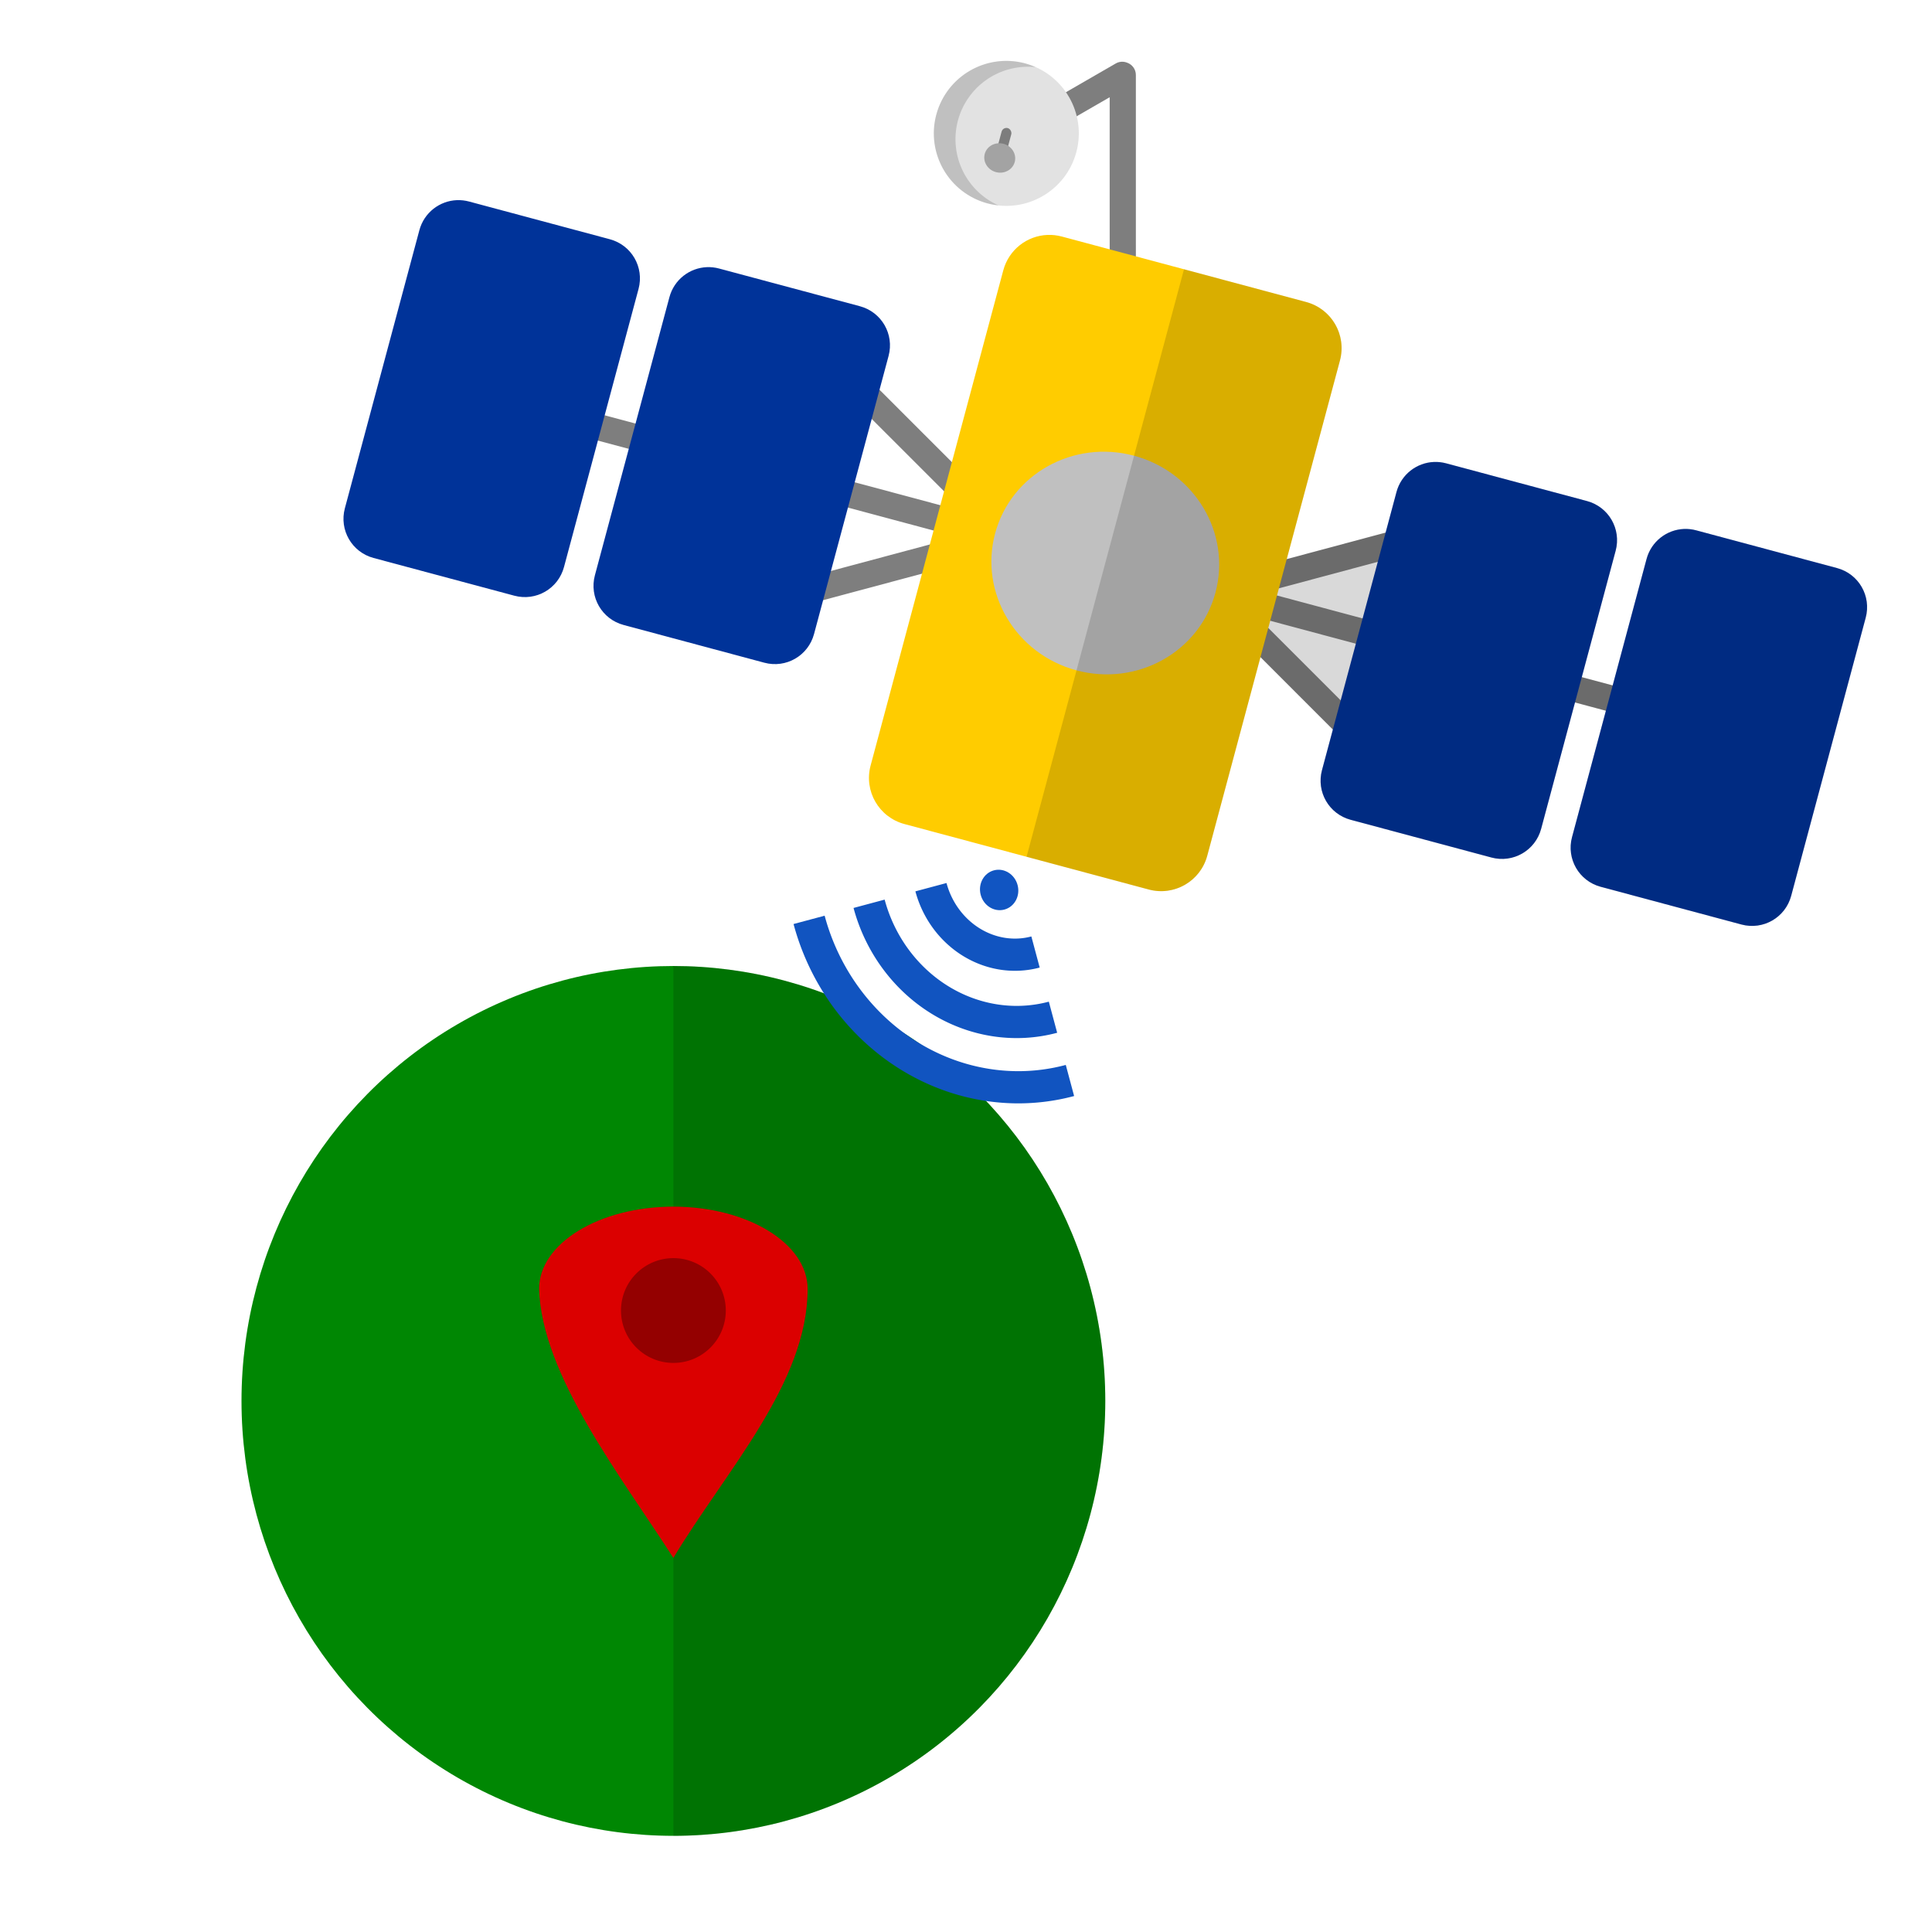 <?xml version="1.0" encoding="UTF-8" standalone="no"?>
<!-- Created with Inkscape (http://www.inkscape.org/) -->

<svg
   width="300"
   height="300"
   viewBox="0 0 79.375 79.375"
   version="1.1"
   id="svg1"
   inkscape:version="1.3.2 (091e20e, 2023-11-25, custom)"
   sodipodi:docname="uses.svg"
   xmlns:inkscape="http://www.inkscape.org/namespaces/inkscape"
   xmlns:sodipodi="http://sodipodi.sourceforge.net/DTD/sodipodi-0.dtd"
   xmlns="http://www.w3.org/2000/svg"
   xmlns:svg="http://www.w3.org/2000/svg">
  <sodipodi:namedview
     id="namedview1"
     pagecolor="#000000"
     bordercolor="#000000"
     borderopacity="0.25"
     inkscape:showpageshadow="2"
     inkscape:pageopacity="0.0"
     inkscape:pagecheckerboard="0"
     inkscape:deskcolor="#d1d1d1"
     inkscape:document-units="mm"
     inkscape:zoom="2.9540685"
     inkscape:cx="113.06441"
     inkscape:cy="134.56019"
     inkscape:window-width="1920"
     inkscape:window-height="1046"
     inkscape:window-x="-11"
     inkscape:window-y="-11"
     inkscape:window-maximized="1"
     inkscape:current-layer="g67" />
  <defs
     id="defs1" />
  <g
     inkscape:label="uses"
     inkscape:groupmode="layer"
     id="layer1">
    <g
       id="g67"
       inkscape:label="glonass-m"
       transform="rotate(15,105.427,53.141)"
       style="display:inline">
      <path
         id="rect6"
         style="fill:#7e7e7e;fill-opacity:1;stroke-width:1.323"
         d="m 35.169,19.596 c -0.138,0 -0.275,0.053 -0.38,0.158 l -3.387,3.386 c -0.211,0.211 -0.211,0.55 0,0.761 0.211,0.211 0.551,0.211 0.762,0 l 2.745,-2.745 2.485,9.271 c 0.077,0.288 0.371,0.458 0.659,0.381 0.288,-0.077 0.458,-0.371 0.38,-0.659 L 35.712,19.995 c -0.061,-0.229 -0.26,-0.381 -0.484,-0.396 -0.02,-0.002 -0.039,-0.003 -0.059,-0.003 z m -8.748,14.297 c -0.172,0.012 -0.336,0.107 -0.429,0.268 -0.149,0.258 -0.061,0.586 0.197,0.735 l 7.365,4.252 H 17.363 c -0.298,0 -0.538,0.24 -0.538,0.538 0,0.298 0.24,0.538 0.538,0.538 h 16.192 l -7.365,4.252 c -0.258,0.149 -0.347,0.477 -0.197,0.735 0.149,0.258 0.477,0.346 0.735,0.197 l 8.98,-5.185 h 8.458 l 8.98,5.185 c 0.258,0.149 0.586,0.061 0.735,-0.197 0.149,-0.258 0.061,-0.586 -0.197,-0.735 L 46.319,40.226 h 15.694 c 0.298,0 0.538,-0.24 0.538,-0.538 0,-0.298 -0.24,-0.538 -0.538,-0.538 H 46.319 l 7.365,-4.252 c 0.258,-0.149 0.346,-0.477 0.197,-0.735 -0.149,-0.258 -0.477,-0.346 -0.735,-0.197 l -8.98,5.185 h -8.458 l -8.98,-5.185 c -0.097,-0.056 -0.203,-0.079 -0.306,-0.071 z"
         inkscape:label="structs" />
      <path
         id="rect1"
         style="fill:#ffcc00;stroke-width:1.323"
         inkscape:label="body"
         d="M 27.281 -33.907 C 27.529 -33.106 28.274 -32.528 29.158 -32.528 L 50.217 -32.528 C 51.306 -32.528 52.182 -33.405 52.182 -34.493 L 52.182 -44.882 C 52.182 -45.971 51.305 -46.847 50.216 -46.847 L 29.158 -46.847 C 28.07 -46.847 27.193 -45.971 27.193 -44.882 L 27.193 -34.493 C 27.193 -34.289 27.224 -34.092 27.281 -33.907 z "
         transform="rotate(90)" />
      <g
         id="g15"
         inkscape:label="solar panels">
        <path
           id="rect2"
           style="fill:#003399;stroke-width:1.323"
           d="M 51.66 32.181 C 50.98 32.392 50.489 33.024 50.489 33.774 L 50.49 45.601 C 50.49 46.525 51.233 47.268 52.157 47.268 L 58.143 47.268 C 59.067 47.268 59.811 46.524 59.811 45.6 L 59.811 33.774 C 59.811 32.85 59.067 32.106 58.143 32.106 L 52.157 32.107 C 51.984 32.107 51.817 32.133 51.66 32.181 z " />
        <path
           id="rect3"
           style="fill:#003399;stroke-width:1.323"
           d="M 20.735 32.181 C 20.055 32.392 19.564 33.023 19.564 33.774 L 19.564 45.601 C 19.564 46.525 20.308 47.268 21.232 47.268 L 27.218 47.269 C 28.142 47.269 28.885 46.525 28.885 45.601 L 28.886 33.774 C 28.886 32.85 28.142 32.106 27.218 32.106 L 21.232 32.107 C 21.058 32.107 20.892 32.133 20.735 32.181 z " />
        <path
           id="rect4"
           style="fill:#003399;stroke-width:1.323"
           d="M 10.1 32.181 C 9.42 32.392 8.929 33.024 8.929 33.774 L 8.929 45.6 C 8.929 46.524 9.673 47.268 10.597 47.268 L 16.583 47.268 C 17.507 47.268 18.25 46.525 18.25 45.601 L 18.251 33.774 C 18.251 32.85 17.507 32.107 16.583 32.107 L 10.596 32.107 C 10.423 32.107 10.256 32.133 10.1 32.181 z " />
        <path
           id="rect5"
           style="fill:#003399;stroke-width:1.323"
           d="M 62.295 32.181 C 61.615 32.392 61.125 33.024 61.125 33.774 L 61.125 45.601 C 61.125 46.524 61.868 47.268 62.792 47.268 L 68.778 47.268 C 69.702 47.268 70.446 46.525 70.446 45.601 L 70.446 33.774 C 70.446 32.85 69.703 32.107 68.779 32.107 L 62.792 32.107 C 62.619 32.107 62.452 32.133 62.295 32.181 z " />
      </g>
      <ellipse
         style="fill:#c0c0c0;fill-opacity:1;stroke-width:1.323"
         id="path11"
         cx="39.688"
         cy="39.688"
         rx="4.687"
         ry="4.565"
         inkscape:label="think that i dont know" />
      <g
         id="g14"
         inkscape:label="antena">
        <circle
           style="fill:#e2e2e2;fill-opacity:1;stroke-width:1.323"
           id="path10"
           cx="31.192"
           cy="23.69"
           r="2.978"
           inkscape:label="antena dish" />
        <g
           id="g13"
           inkscape:label="antena receptor">
          <rect
             style="fill:#7d7d7d;fill-opacity:1;stroke-width:1.323"
             id="rect12"
             width="0.412"
             height="1.468"
             x="30.986"
             y="23.465"
             rx="0.206" />
          <ellipse
             style="fill:#a3a3a3;fill-opacity:1;stroke-width:1.323"
             id="path12"
             cx="31.192"
             cy="24.735"
             rx="0.638"
             ry="0.602" />
          <circle
             style="fill:#7d7d7d;fill-opacity:0;stroke-width:1.323"
             id="path13"
             cx="31.192"
             cy="23.69"
             r="2.057" />
        </g>
      </g>
      <path
         id="path41"
         style="fill:#000000;fill-opacity:0.15;stroke-width:1.323"
         d="m 31.192,20.712 a 2.978,2.978 0 0 0 -2.978,2.978 2.978,2.978 0 0 0 2.978,2.978 2.978,2.978 0 0 0 0.456,-0.037 2.978,2.978 0 0 1 -2.513,-2.941 2.978,2.978 0 0 1 2.518,-2.94 2.978,2.978 0 0 0 -0.46,-0.038 z m 8.496,6.481 v 7.929 4.027 1.077 4.027 7.929 h 5.195 c 1.089,0 1.965,-0.876 1.965,-1.965 v -8.442 l 3.642,2.103 v 1.724 c 0,0.924 0.744,1.668 1.668,1.668 h 5.986 c 0.924,0 1.668,-0.744 1.668,-1.668 v -5.375 h 1.314 v 5.375 c 0,0.924 0.744,1.668 1.668,1.668 h 5.986 c 0.924,0 1.668,-0.744 1.668,-1.668 V 33.774 c 0,-0.924 -0.744,-1.668 -1.668,-1.668 h -5.986 c -0.924,0 -1.668,0.744 -1.668,1.668 v 5.375 h -1.314 v -5.375 c 0,-0.924 -0.744,-1.668 -1.668,-1.668 h -5.986 c -0.924,0 -1.668,0.744 -1.668,1.668 v 1.724 l -3.642,2.103 v -8.442 c 0,-1.089 -0.876,-1.965 -1.965,-1.965 z"
         inkscape:label="shadow" />
    </g>
    <g
       id="g73"
       inkscape:label="planet"
       transform="translate(-12.022)">
      <ellipse
         style="fill:#008703;fill-opacity:1;stroke-width:1.323"
         id="path67"
         cx="39.688"
         cy="57.556"
         rx="17.744"
         ry="17.868" />
      <path
         id="path67-9"
         style="fill:#000000;fill-opacity:0.15;stroke-width:1.323"
         d="m 39.687,39.688 a 17.744,17.868 0 0 1 17.744,17.868 17.744,17.868 0 0 1 -17.744,17.869 z" />
      <g
         id="g69"
         transform="translate(3.0000001e-7,2.194)"
         inkscape:label="location symbol">
        <path
           id="path68"
           style="fill:#db0000;fill-opacity:1;stroke-width:1.323"
           inkscape:transform-center-y="1.5924696"
           d="m 36.856,45.23 c -3.047,7e-6 -5.517,1.513 -5.516,3.379 0.101,3.539 3.363,7.696 5.516,11.053 2.153,-3.575 5.516,-7.184 5.516,-11.053 1.6e-4,-1.866 -2.47,-3.379 -5.516,-3.379 z"
           sodipodi:nodetypes="ccccc"
           transform="translate(2.831,2.15)" />
        <circle
           style="fill:#940000;fill-opacity:1;stroke-width:1.323"
           id="path69"
           cx="39.688"
           cy="51.648"
           r="2.153" />
      </g>
    </g>
    <g
       id="g75"
       inkscape:label="wifi"
       transform="rotate(75,53.452,33.272)">
      <ellipse
         style="fill:#1155c2;fill-opacity:1;stroke-width:1.323"
         id="path73"
         cx="53.421"
         cy="46.104"
         rx="0.834"
         ry="0.784" />
      <path
         style="fill:#1154c0;fill-opacity:0;stroke:#1154c0;stroke-width:1.323;stroke-dasharray:none;stroke-opacity:1"
         id="ellipse73"
         sodipodi:type="arc"
         sodipodi:cx="52.586636"
         sodipodi:cy="45.320267"
         sodipodi:rx="3.6837423"
         sodipodi:ry="3.4605057"
         sodipodi:start="0"
         sodipodi:end="1.5707963"
         sodipodi:open="true"
         sodipodi:arc-type="arc"
         d="m 56.27,45.32 a 3.684,3.461 0 0 1 -3.684,3.461" />
      <path
         style="fill:#1154c0;fill-opacity:0;stroke:#1154c0;stroke-width:1.323;stroke-dasharray:none;stroke-opacity:1"
         id="ellipse74"
         sodipodi:type="arc"
         sodipodi:cx="52.586632"
         sodipodi:cy="45.320263"
         sodipodi:rx="6.4574518"
         sodipodi:ry="6.0917153"
         sodipodi:start="0"
         sodipodi:end="1.5707963"
         sodipodi:open="true"
         sodipodi:arc-type="arc"
         d="m 59.044,45.32 a 6.457,6.092 0 0 1 -6.457,6.092" />
      <path
         style="fill:#1154c0;fill-opacity:0;stroke:#1154c0;stroke-width:1.323;stroke-dasharray:none;stroke-opacity:1"
         id="ellipse75"
         sodipodi:type="arc"
         sodipodi:cx="52.586632"
         sodipodi:cy="45.320263"
         sodipodi:rx="9.1483192"
         sodipodi:ry="8.6443386"
         sodipodi:start="0"
         sodipodi:end="1.5707963"
         sodipodi:open="true"
         sodipodi:arc-type="arc"
         d="m 61.735,45.32 a 9.148,8.644 0 0 1 -9.148,8.644" />
    </g>
  </g>
</svg>
